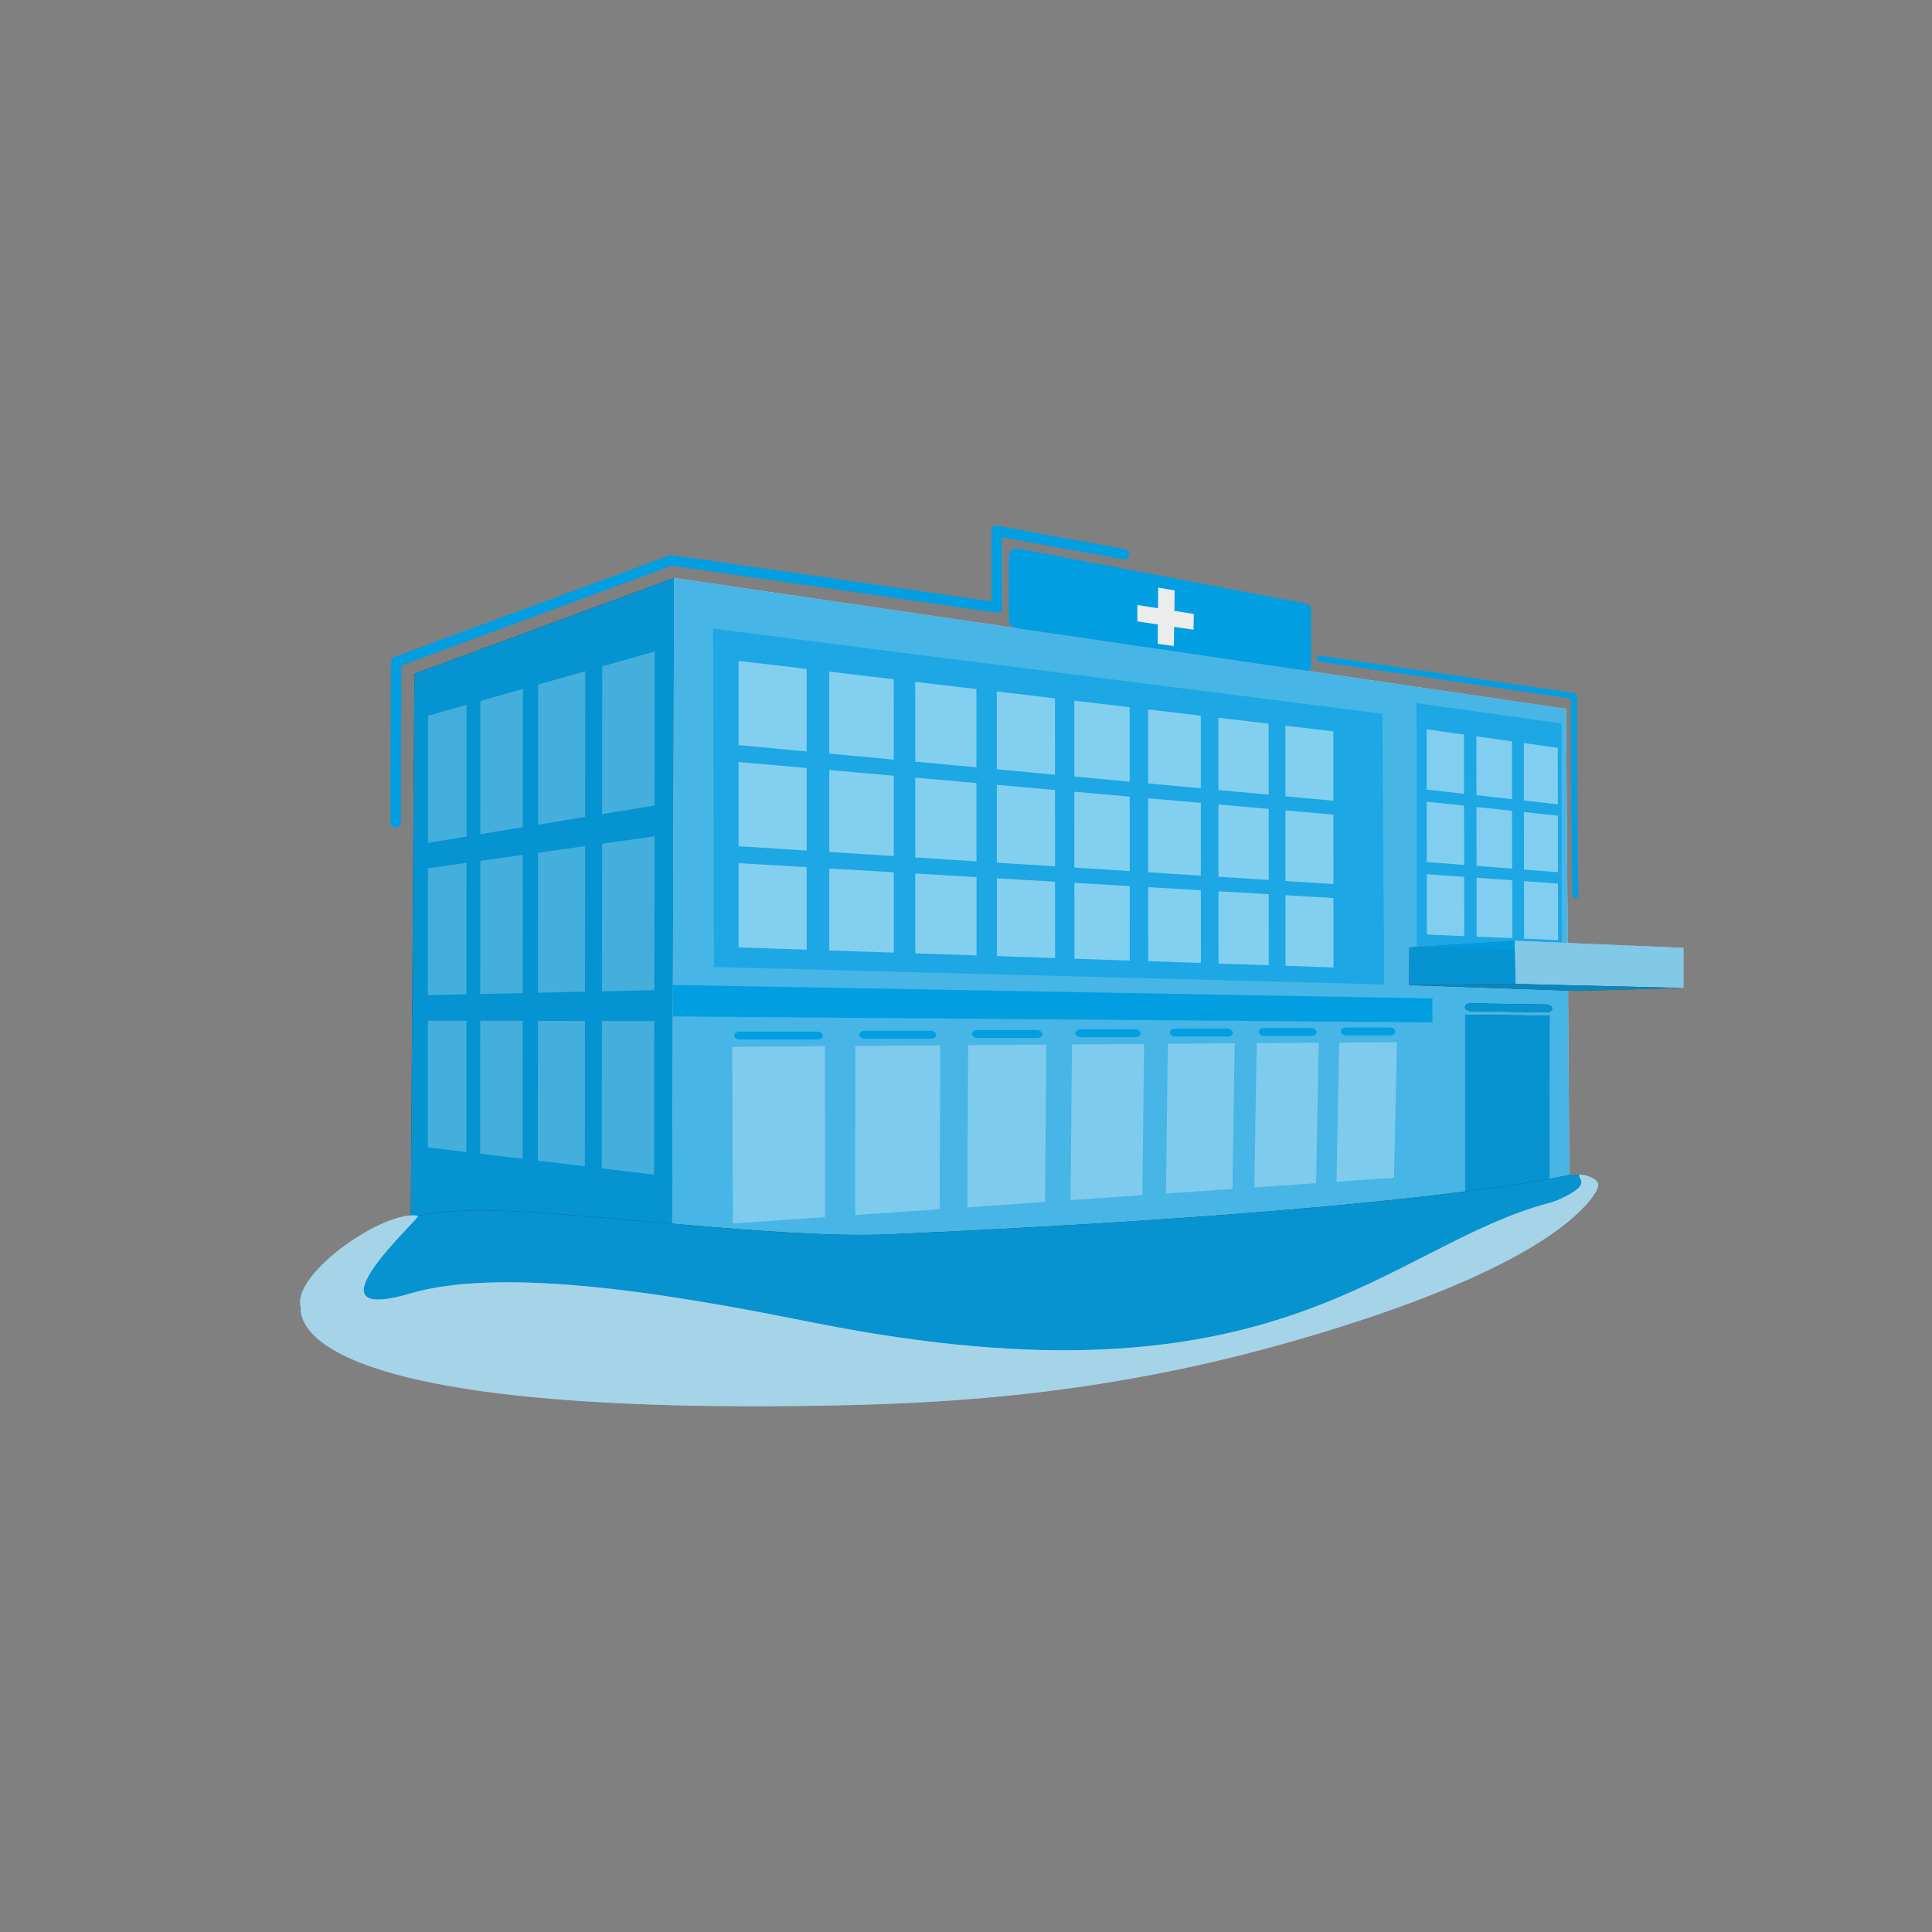 <?xml version="1.0" standalone="no"?>
<svg width="1080" height="1080" viewBox="0 0 285.75 285.75" version="1.1" id="svg5" xml:space="preserve" xmlns="http://www.w3.org/2000/svg" xmlns:svg="http://www.w3.org/2000/svg"><rect x="0" y="0" width="285.75" height="285.75" fill="#808080" stroke="none"/><defs id="defs2"><style>.primary-color{ fill: #029ee2 }</style></defs><g id="layer1"><path id="rect524-3-4" style="display:inline;fill:#2e2e2e;fill-opacity:1;stroke:#7c8a87;stroke-width:0;stroke-miterlimit:0;paint-order:fill markers stroke;stop-color:#000000" d="m 99.705,85.48 -38.406,14.174 -0.541,80.425 38.644,6.638 z"></path><path id="rect524-3" class="primary-color" style="display:inline;fill-opacity:0.9;stroke:#7c8a87;stroke-width:0;stroke-miterlimit:0;paint-order:fill markers stroke;stop-color:#000000" d="m 99.705,85.48 -38.406,14.174 -0.541,80.425 38.644,6.638 z"></path><path id="rect524-4" style="display:inline;fill:#ececec;fill-opacity:1;stroke:#7c8a87;stroke-width:0;stroke-miterlimit:0;paint-order:fill markers stroke;stop-color:#000000" d="m 99.705,85.48 131.92,19.36 0.524,72.828 -132.747,9.047 z"></path><path id="rect524" class="primary-color" style="display:inline;fill-opacity:0.701;stroke:#7c8a87;stroke-width:0;stroke-miterlimit:0;paint-order:fill markers stroke;stop-color:#000000" d="m 99.705,85.48 131.92,19.36 0.524,72.828 -132.747,9.047 z"></path><path d="m 108.292,154.831 0.111,26.133 13.625,-0.943 -0.016,-25.286 z m 18.202,-0.128 -0.013,25.009 12.496,-0.865 0.093,-24.233 z m 16.692,-0.117 -0.118,23.978 11.501,-0.796 0.185,-23.264 z m 15.361,-0.108 -0.206,23.029 10.62,-0.735 0.263,-22.369 z m 14.183,-0.1 -0.281,22.152 9.836,-0.681 0.329,-21.541 z m 13.136,-0.092 -0.345,21.339 9.137,-0.633 0.385,-20.771 z m 12.201,-0.086 -0.398,20.584 8.51,-0.589 0.433,-20.055 z" style="fill:#ffffff;fill-opacity:0.3;stroke:#7c8a87;stroke-width:0;stroke-miterlimit:0;paint-order:fill markers stroke;stop-color:#000000" id="path3113"></path><path d="m 63.304,105.872 -0.007,18.788 5.701,-0.94 0.01,-19.467 z m 7.747,-2.199 -0.011,19.71 6.285,-1.036 0.014,-20.459 z m 8.547,-2.426 -0.016,20.728 6.964,-1.148 0.02,-21.557 z m 9.477,-2.69 -0.021,21.856 7.759,-1.279 0.026,-22.781 z m -25.779,29.864 -0.007,18.768 5.697,-0.126 0.01,-19.445 z m 7.743,-1.092 -0.011,19.688 6.281,-0.139 0.014,-20.435 z m 8.541,-1.205 -0.016,20.704 6.959,-0.154 0.02,-21.531 z m 9.47,-1.336 -0.021,21.83 7.753,-0.172 0.026,-22.752 z m -25.762,26.17 -0.007,18.747 5.694,0.686 0.01,-19.423 z m 7.738,0.013 -0.011,19.666 6.277,0.756 0.014,-20.411 z m 8.535,0.015 -0.016,20.679 6.954,0.838 0.02,-21.504 z m 9.463,0.016 -0.021,21.802 7.747,0.933 0.026,-22.722 z" style="fill:#ffffff;fill-opacity:0.25;stroke:#7c8a87;stroke-width:0;stroke-miterlimit:0;paint-order:fill markers stroke;stop-color:#000000" id="path3010"></path><path id="rect524-7" class="primary-color" style="fill-opacity:0.601;stroke:#7c8a87;stroke-width:0;stroke-miterlimit:0;paint-order:fill markers stroke;stop-color:#000000" d="m 105.475,92.983 98.976,12.587 0.28,40.034 -99.132,-2.583 z"></path><path id="rect524-7-0" class="primary-color" style="display:inline;fill-opacity:1;stroke:#7c8a87;stroke-width:0;stroke-miterlimit:0;paint-order:fill markers stroke;stop-color:#000000" d="m 99.515,145.682 112.35,1.992 -0.012,3.538 -112.329,-0.879 z"></path><path id="rect524-7-0-4-9" style="display:inline;fill:#2e2e2e;fill-opacity:1;stroke:#7c8a87;stroke-width:0;stroke-miterlimit:0;paint-order:fill markers stroke;stop-color:#000000" d="m 208.446,140.139 15.569,-0.998 0.137,6.387 -15.727,0.17 z"></path><path id="rect524-6-3-9" class="primary-color" style="display:inline;fill-opacity:0.6;stroke:#7c8a87;stroke-width:0;stroke-miterlimit:0;paint-order:fill markers stroke;stop-color:#000000" d="m 230.959,106.996 -21.457,-2.994 0.033,36.079 21.473,0.638 z"></path><path id="rect524-7-0-4-8-8" style="fill:#ececec;fill-opacity:1;stroke:#7c8a87;stroke-width:0;stroke-miterlimit:0;paint-order:fill markers stroke;stop-color:#000000" d="m 224.016,139.142 24.986,1.047 -0.007,5.937 -24.843,-0.597 z"></path><path id="rect524-7-0-4" class="primary-color" style="fill-opacity:0.9;stroke:#7c8a87;stroke-width:0;stroke-miterlimit:0;paint-order:fill markers stroke;stop-color:#000000" d="m 208.446,140.139 15.569,-0.998 0.137,6.387 -15.727,0.17 z"></path><path id="rect524-7-0-4-8" class="primary-color" style="fill-opacity:0.446;stroke:#7c8a87;stroke-width:0;stroke-miterlimit:0;paint-order:fill markers stroke;stop-color:#000000" d="m 224.016,139.142 24.986,1.047 -0.007,5.937 -24.843,-0.597 z"></path><path id="rect524-7-0-4-8-3-3" style="fill:#2e2e2e;fill-opacity:1;stroke:#7c8a87;stroke-width:0;stroke-miterlimit:0;paint-order:fill markers stroke;stop-color:#000000" d="m 224.152,145.528 24.843,0.597 -16,0.429 -24.569,-0.856 z"></path><path id="rect524-7-0-4-8-3" class="primary-color" style="display:inline;fill-opacity:0.8;stroke:#7c8a87;stroke-width:0;stroke-miterlimit:0;paint-order:fill markers stroke;stop-color:#000000" d="m 224.152,145.528 24.843,0.597 -16,0.429 -24.569,-0.856 z"></path><path id="rect2612" style="fill:#ffffff;fill-opacity:0.451;stroke:#7c8a87;stroke-width:0;stroke-miterlimit:0;paint-order:fill markers stroke;stop-color:#000000" d="m 109.235,97.748 0,12.457 10.071,0.942 -9.3e-4,-12.206 z m 13.417,1.59 0.001,12.122 9.542,0.892 -0.002,-11.884 z m 12.714,1.506 0.002,11.805 9.054,0.847 -0.003,-11.58 z m 12.066,1.43 0.003,11.504 8.602,0.805 -0.004,-11.29 z m 11.466,1.358 0.004,11.218 8.183,0.765 -0.005,-11.014 z m 10.91,1.293 0.005,10.946 7.794,0.729 -0.006,-10.752 z m 10.392,1.231 0.006,10.687 7.433,0.695 -0.006,-10.502 z m 9.912,1.174 0.006,10.44 7.096,0.664 -0.007,-10.263 z m -80.876,5.371 0,12.46 10.072,0.64 -9.3e-4,-12.209 z m 13.418,1.188 0.001,12.125 9.543,0.607 -0.002,-11.887 z m 12.715,1.126 0.002,11.808 9.055,0.576 -0.003,-11.582 z m 12.067,1.068 0.003,11.507 8.603,0.547 -0.004,-11.292 z m 11.467,1.015 0.004,11.221 8.184,0.52 -0.005,-11.017 z m 10.911,0.966 0.005,10.949 7.795,0.496 -0.006,-10.754 z m 10.393,0.92 0.006,10.689 7.434,0.473 -0.006,-10.504 z m 9.913,0.878 0.006,10.442 7.096,0.451 -0.007,-10.265 z m -80.883,7.804 v 12.462 l 10.073,0.338 -9.3e-4,-12.211 z m 13.42,0.786 0.001,12.127 9.543,0.321 -0.002,-11.889 z m 12.716,0.745 0.002,11.81 9.056,0.304 -0.003,-11.584 z m 12.068,0.707 0.003,11.509 8.604,0.289 -0.004,-11.294 z m 11.468,0.672 0.004,11.223 8.184,0.275 -0.005,-11.018 z m 10.912,0.639 0.005,10.95 7.795,0.262 -0.006,-10.756 z m 10.394,0.609 0.006,10.691 7.434,0.25 -0.006,-10.505 z m 9.913,0.581 0.006,10.444 7.097,0.238 -0.007,-10.266 z"></path><path id="path2939" style="fill:#ffffff;fill-opacity:0.448;stroke:#7c8a87;stroke-width:0;stroke-miterlimit:0;paint-order:fill markers stroke;stop-color:#000000" d="m 211.01,107.866 0.008,8.92 5.52,0.621 -0.009,-8.76 z m 7.358,1.041 0.009,8.706 5.261,0.591 -0.01,-8.553 z m 7.014,0.992 0.011,8.502 5.019,0.564 -0.011,-8.357 z m -14.363,8.674 0.008,8.925 5.521,0.428 -0.009,-8.764 z m 7.36,0.785 0.009,8.711 5.262,0.408 -0.01,-8.558 z m 7.016,0.748 0.011,8.507 5.02,0.389 -0.011,-8.361 z m -14.366,9.187 0.008,8.929 5.523,0.235 -0.009,-8.769 z m 7.362,0.527 0.009,8.715 5.263,0.224 -0.01,-8.562 z m 7.017,0.503 0.011,8.511 5.021,0.214 -0.011,-8.365 z"></path><path id="rect904-1" style="fill:#2e2e2e;fill-opacity:1;stroke:#7c8a87;stroke-width:0;stroke-miterlimit:0;paint-order:fill markers stroke;stop-color:#000000" d="m 216.71,150.076 12.477,0.148 -0.034,25.762 -12.443,0.58 z"></path><path id="rect904" class="primary-color" style="fill-opacity:0.897;stroke:#7c8a87;stroke-width:0;stroke-miterlimit:0;paint-order:fill markers stroke;stop-color:#000000" d="m 216.71,150.076 12.477,0.148 -0.034,25.762 -12.443,0.58 z"></path><path id="path7747-3" style="display:inline;fill:#2e2e2e;fill-opacity:1;stroke:#7c8a87;stroke-width:0;stroke-miterlimit:0;paint-order:fill markers stroke;stop-color:#000000" d="m 124.987,196.602 c -33.723,16.058 -78.209,-7.227 -78.209,-7.227 0.132,-0.466 -0.977,0.957 0,0 1.027,-1.007 4.174,-4.409 5.595,-5.462 3.644,-2.698 8.656,-4.972 19.23,-4.888 14.177,0.113 43.682,4.256 59.81,3.542 80.332,-3.557 100.781,-8.858 100.708,-8.786 0.101,-0.201 19.615,-0.629 -25.884,18.43 -4.985,2.088 -16.985,5.322 -23.103,6.08 -16.466,2.042 -25.301,1.807 -38.226,1.205 -2.899,-0.135 -14.997,-2.076 -19.921,-2.894 -2.495,-0.415 1.031,-0.491 0,0 z"></path><rect class="primary-color" style="fill-opacity:1;stroke:#7c8a87;stroke-width:0;stroke-miterlimit:0;paint-order:fill markers stroke;stop-color:#000000" id="rect1063" width="13.119" height="1.17" x="108.593" y="152.58" ry="0.55" rx="0.815"></rect><rect class="primary-color" style="fill-opacity:1;stroke:#7c8a87;stroke-width:0;stroke-miterlimit:0;paint-order:fill markers stroke;stop-color:#000000" id="rect1063-2" width="11.373" height="1.17" x="127.096" y="152.456" ry="0.55" rx="0.815"></rect><rect class="primary-color" style="fill-opacity:1;stroke:#7c8a87;stroke-width:0;stroke-miterlimit:0;paint-order:fill markers stroke;stop-color:#000000" id="rect1063-2-8" width="10.406" height="1.17" x="143.766" y="152.342" ry="0.55" rx="0.815"></rect><rect class="primary-color" style="fill-opacity:1;stroke:#7c8a87;stroke-width:0;stroke-miterlimit:0;paint-order:fill markers stroke;stop-color:#000000" id="rect1063-2-8-1" width="9.637" height="1.17" x="159.066" y="152.237" ry="0.55" rx="0.815"></rect><rect class="primary-color" style="fill-opacity:1;stroke:#7c8a87;stroke-width:0;stroke-miterlimit:0;paint-order:fill markers stroke;stop-color:#000000" id="rect1063-2-8-1-7" width="9.321" height="1.17" x="173.012" y="152.14" ry="0.55" rx="0.815"></rect><rect class="primary-color" style="fill-opacity:1;stroke:#7c8a87;stroke-width:0;stroke-miterlimit:0;paint-order:fill markers stroke;stop-color:#000000" id="rect1063-2-8-1-7-6" width="8.553" height="1.17" x="186.178" y="152.051" ry="0.55" rx="0.815"></rect><rect class="primary-color" style="fill-opacity:1;stroke:#7c8a87;stroke-width:0;stroke-miterlimit:0;paint-order:fill markers stroke;stop-color:#000000" id="rect1063-2-8-1-7-6-1" width="8.058" height="1.17" x="198.31" y="151.967" ry="0.55" rx="0.815"></rect><rect style="fill:#2e2e2e;fill-opacity:1;stroke:#7c8a87;stroke-width:0;stroke-miterlimit:0;paint-order:fill markers stroke;stop-color:#000000" id="rect1063-2-8-1-7-6-1-4-8" width="12.881" height="1.156" x="219.157" y="145.098" ry="0.55" rx="0.815" transform="matrix(1,0.015,-0.017,1,0,0)"></rect><rect class="primary-color" style="display:inline;fill-opacity:0.898;stroke:#7c8a87;stroke-width:0;stroke-miterlimit:0;paint-order:fill markers stroke;stop-color:#000000" id="rect1063-2-8-1-7-6-1-4" width="12.881" height="1.156" x="219.157" y="145.098" ry="0.55" rx="0.815" transform="matrix(1,0.015,-0.017,1,0,0)"></rect><path id="rect1320" class="primary-color" style="fill-opacity:1;stroke:#7c8a87;stroke-width:0;stroke-miterlimit:0;paint-order:fill markers stroke;stop-color:#000000" d="m 150.728,81.148 41.383,7.915 c 1.833,0.351 1.798,0.276 1.801,1.834 l 0.013,6.949 c 0.004,1.558 0.133,1.482 -1.714,1.211 l -40.908,-6.004 c -1.847,-0.271 -2.114,-0.448 -2.112,-2.006 l 0.011,-8.258 c 0.002,-1.381 0.61,-1.816 1.525,-1.641 z"></path><path id="rect1393" style="fill:#ececec;fill-opacity:1;stroke:#7c8a87;stroke-width:0;stroke-miterlimit:0;paint-order:fill markers stroke;stop-color:#000000" d="m 171.298,86.908 -0.025,3.059 -3.056,-0.484 0,2.426 3.036,0.448 -0.023,2.871 2.389,0.322 0.041,-2.837 2.862,0.423 0.051,-2.328 -2.879,-0.456 0.043,-3.022 z"></path><path id="path7747" class="primary-color" style="display:inline;fill-opacity:0.897;stroke:#7c8a87;stroke-width:0;stroke-miterlimit:0;paint-order:fill markers stroke;stop-color:#000000" d="m 124.987,196.602 c -33.723,16.058 -78.209,-7.227 -78.209,-7.227 0.132,-0.466 -0.977,0.957 0,0 1.027,-1.007 4.174,-4.409 5.595,-5.462 3.644,-2.698 8.656,-4.972 19.23,-4.888 14.177,0.113 43.682,4.256 59.81,3.542 80.332,-3.557 100.781,-8.858 100.709,-8.786 0.101,-0.201 19.615,-0.629 -25.884,18.43 -4.985,2.088 -16.985,5.322 -23.103,6.08 -16.466,2.042 -25.301,1.807 -38.226,1.205 -2.899,-0.135 -14.997,-2.076 -19.921,-2.894 -2.495,-0.415 1.031,-0.491 0,0 z"></path><path id="path7747-5-4" style="display:inline;fill:#ececec;fill-opacity:1;stroke:#7c8a87;stroke-width:0;stroke-miterlimit:0;paint-order:fill markers stroke;stop-color:#000000" d="m 123.755,207.862 c -85.505,1.729 -78.779,-14.794 -79.338,-14.742 -0.891,-4.985 12.503,-14.225 17.406,-13.295 0.622,0.118 -17.585,16.327 -1.085,11.473 15.159,-4.459 44.007,1.223 59.786,4.364 69.026,13.74 84.304,-11.385 108.854,-17.806 0.718,-0.188 3.416,-1.299 4.261,-2.354 0.713,-0.89 -0.367,-1.617 -0.063,-1.737 0.477,-0.188 3.149,0.536 2.777,1.654 0,0 -0.021,0.381 -0.32,0.866 -1.844,2.987 -9.392,11.853 -44.347,21.944 -27.594,7.966 -50.558,9.279 -67.93,9.631 z"></path><path id="path7747-5" class="primary-color" style="display:inline;fill-opacity:0.301;stroke:#7c8a87;stroke-width:0;stroke-miterlimit:0;paint-order:fill markers stroke;stop-color:#000000" d="m 123.755,207.862 c -85.505,1.729 -78.779,-14.794 -79.338,-14.742 -0.891,-4.985 12.503,-14.225 17.406,-13.295 0.622,0.118 -17.585,16.327 -1.085,11.473 15.159,-4.459 44.007,1.223 59.786,4.364 69.026,13.74 84.304,-11.385 108.854,-17.806 0.718,-0.188 3.416,-1.299 4.261,-2.354 0.713,-0.89 -0.367,-1.617 -0.063,-1.737 0.477,-0.188 3.149,0.536 2.777,1.654 0,0 -0.021,0.381 -0.32,0.866 -1.844,2.987 -9.392,11.853 -44.347,21.944 -27.594,7.966 -50.558,9.279 -67.93,9.631 z"></path><path d="m 59.283,121.682 c 0.015,-4.014 0.048,-13.06 0.086,-23.25 1.658,-0.612 3.333,-1.23 5.017,-1.852 8.904,-3.287 21.156,-7.811 34.988,-12.917 14.97,2.17 31.484,4.563 47.949,6.949 0.116,0.017 0.235,0.032 0.351,0.018 0.117,-0.015 0.231,-0.06 0.319,-0.137 0.089,-0.077 0.15,-0.183 0.181,-0.297 0.031,-0.114 0.032,-0.233 0.032,-0.35 -0.011,-3.568 -0.021,-7.126 -0.031,-10.381 7.795,1.417 14.316,2.602 17.979,3.268 a 0.773,0.773 90 0 0 0.276,-1.52 c -3.805,-0.692 -10.695,-1.944 -18.892,-3.434 -0.118,-0.022 -0.239,-0.042 -0.359,-0.03 -0.12,0.011 -0.238,0.055 -0.33,0.133 -0.092,0.077 -0.156,0.186 -0.189,0.302 -0.032,0.116 -0.034,0.238 -0.033,0.358 0.01,3.233 0.021,6.806 0.032,10.414 -16.242,-2.354 -32.504,-4.711 -47.257,-6.849 -0.064,-0.009 -0.128,-0.016 -0.192,-0.01 -0.064,0.007 -0.126,0.027 -0.186,0.05 -13.907,5.134 -26.228,9.683 -35.172,12.985 -1.855,0.685 -3.698,1.365 -5.52,2.038 -0.075,0.028 -0.151,0.057 -0.22,0.098 -0.069,0.042 -0.13,0.096 -0.177,0.162 -0.046,0.066 -0.076,0.142 -0.092,0.221 -0.015,0.079 -0.017,0.16 -0.017,0.24 -0.038,10.408 -0.073,19.702 -0.088,23.786 a 0.773,0.773 90 0 0 1.545,0.006 z" id="path-1" class="primary-color" style="fill-opacity:1;fill-rule:nonzero;stroke:none;stroke-width:0;stroke-miterlimit:0;paint-order:fill markers stroke;stop-color:#000000"></path><path d="m 233.478,132.407 c -0.081,-1.872 -0.104,-6.615 -0.164,-11.001 -6.7e-4,-0.1 -0.025,-3.945 -0.025,-4.048 -0.025,-4.308 -0.045,-8.932 -0.063,-14.415 -1.8e-4,-0.054 -0.001,-0.108 -0.013,-0.161 -0.012,-0.053 -0.036,-0.103 -0.071,-0.144 -0.035,-0.041 -0.082,-0.071 -0.132,-0.091 -0.05,-0.019 -0.104,-0.028 -0.158,-0.036 -9.219,-1.355 -28.346,-4.167 -37.565,-5.522 a 0.437,0.437 90 0 0 -0.127,0.865 c 30.583,4.495 7.051,1.036 37.193,5.467 0.018,5.319 0.038,9.83 0.062,14.04 -6.6e-4,-0.114 0.026,4.166 0.025,4.052 0.059,4.372 0.083,9.141 0.165,11.03 a 0.437,0.437 90 0 0 0.874,-0.038 z" id="path-1-4" class="primary-color" style="fill-opacity:1;fill-rule:nonzero;stroke:none;stroke-width:0;stroke-miterlimit:0;paint-order:fill markers stroke;stop-color:#000000"></path></g></svg>